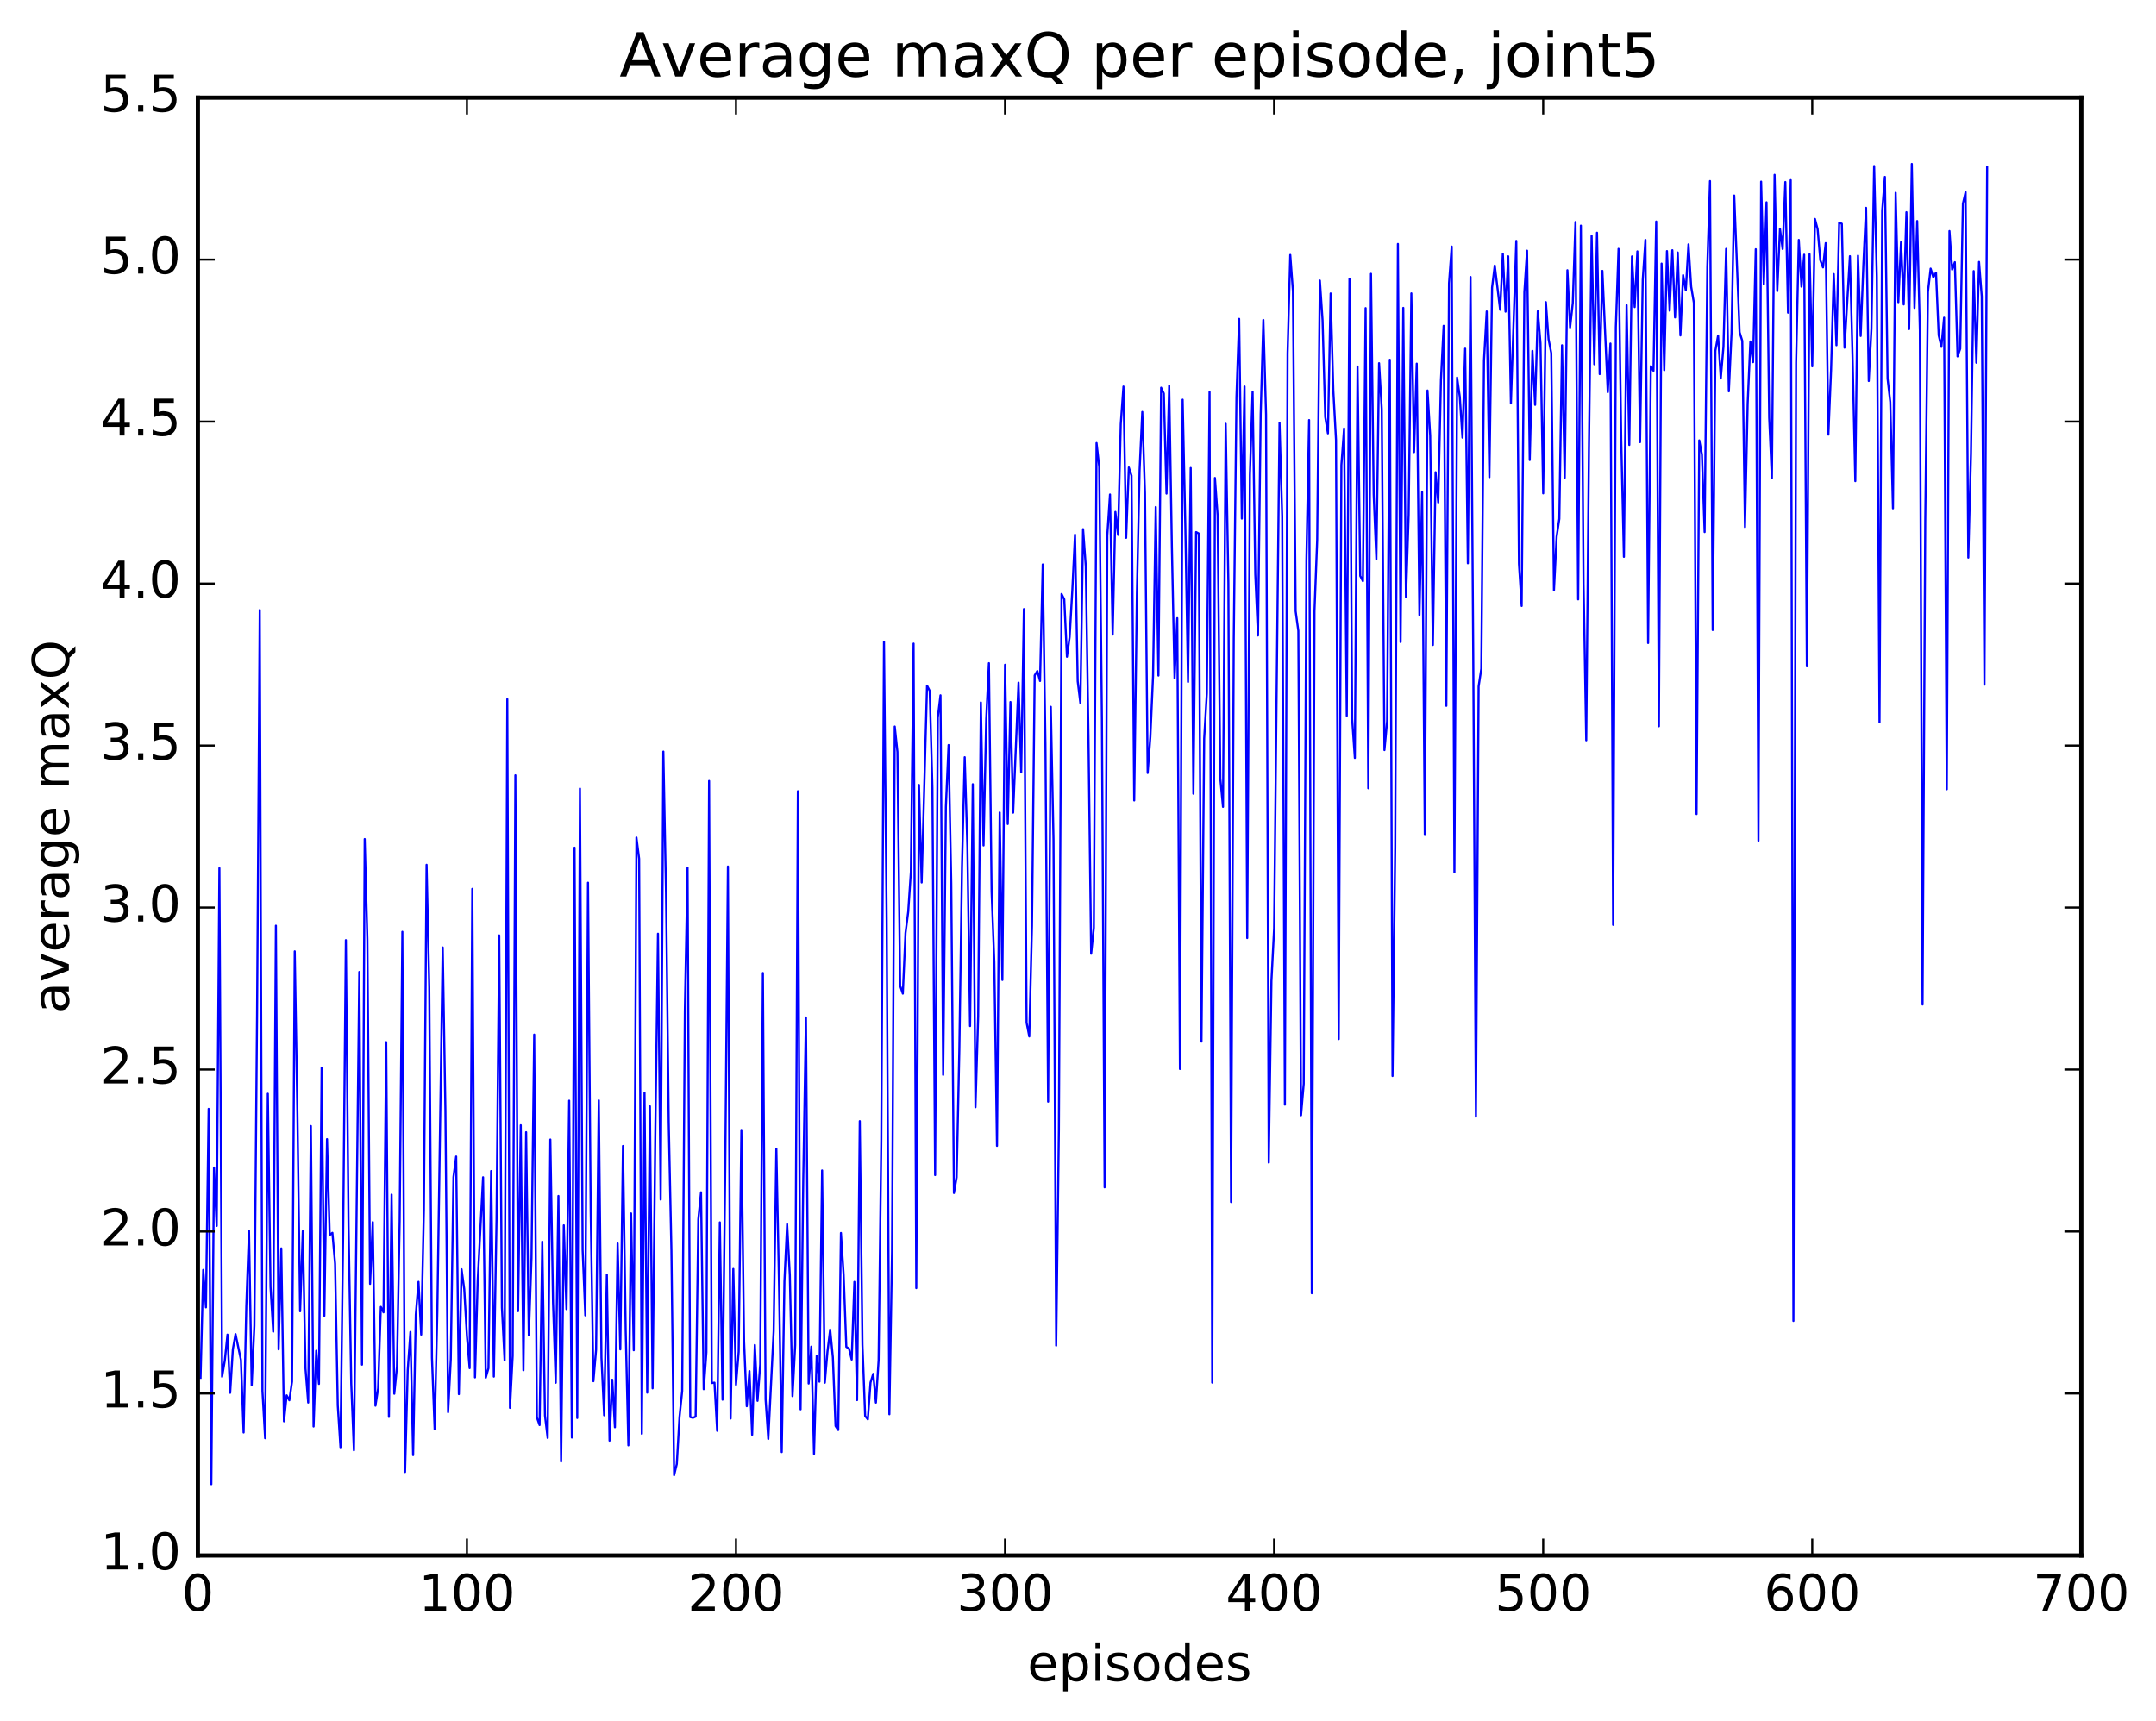 <?xml version="1.0" encoding="utf-8" standalone="no"?>
<!DOCTYPE svg PUBLIC "-//W3C//DTD SVG 1.1//EN"
  "http://www.w3.org/Graphics/SVG/1.1/DTD/svg11.dtd">
<!-- Created with matplotlib (http://matplotlib.org/) -->
<svg height="408pt" version="1.1" viewBox="0 0 511 408" width="511pt" xmlns="http://www.w3.org/2000/svg" xmlns:xlink="http://www.w3.org/1999/xlink">
 <defs>
  <style type="text/css">
*{stroke-linecap:butt;stroke-linejoin:round;stroke-miterlimit:100000;}
  </style>
 </defs>
 <g id="figure_1">
  <g id="patch_1">
   <path d="M 0 408.169 
L 511.95 408.169 
L 511.95 0 
L 0 0 
z
" style="fill:#ffffff;"/>
  </g>
  <g id="axes_1">
   <g id="patch_2">
    <path d="M 46.898 368.742 
L 493.298 368.742 
L 493.298 23.142 
L 46.898 23.142 
z
" style="fill:#ffffff;"/>
   </g>
   <g id="line2d_1">
    <path clip-path="url(#p153a7a8653)" d="M 47.535 326.626 
L 48.173 301.049 
L 48.811 309.929 
L 49.448 262.873 
L 50.086 351.85 
L 50.724 276.778 
L 51.361 290.613 
L 51.999 205.796 
L 52.637 326.373 
L 53.275 322.573 
L 53.912 316.383 
L 54.55 330.19 
L 55.188 319.85 
L 55.825 316.272 
L 57.101 322.388 
L 57.739 339.593 
L 58.376 309.65 
L 59.014 291.788 
L 59.652 328.397 
L 60.289 314.252 
L 60.927 240.561 
L 61.565 144.613 
L 62.203 329.754 
L 62.84 340.949 
L 63.478 259.279 
L 64.116 305.086 
L 64.754 315.686 
L 65.391 219.44 
L 66.029 319.881 
L 66.667 295.943 
L 67.304 336.945 
L 67.942 330.78 
L 68.58 331.957 
L 69.218 327.523 
L 69.855 225.522 
L 70.493 264.169 
L 71.131 310.853 
L 71.768 291.862 
L 72.406 324.405 
L 73.044 332.497 
L 73.681 266.939 
L 74.319 338.177 
L 74.957 320.224 
L 75.595 328.073 
L 76.232 253.082 
L 76.87 311.929 
L 77.508 270.047 
L 78.145 292.784 
L 78.783 292.254 
L 79.421 299.577 
L 80.059 333.208 
L 80.696 343.09 
L 81.334 292.138 
L 81.972 222.868 
L 82.609 290.478 
L 83.247 327.976 
L 83.885 343.815 
L 85.16 230.412 
L 85.798 323.512 
L 86.436 198.906 
L 87.073 222.794 
L 87.711 304.359 
L 88.349 289.716 
L 88.987 333.242 
L 89.624 329.119 
L 90.262 309.807 
L 90.9 311.108 
L 91.537 247.046 
L 92.175 335.898 
L 92.813 283.196 
L 93.451 330.407 
L 94.088 324.031 
L 94.726 289.504 
L 95.364 220.886 
L 96.001 348.955 
L 96.639 324.78 
L 97.277 315.76 
L 97.915 344.955 
L 98.552 311.666 
L 99.19 303.87 
L 99.828 316.389 
L 100.466 286.859 
L 101.103 205.004 
L 101.741 234.119 
L 102.379 321.855 
L 103.016 338.829 
L 103.654 310.993 
L 104.93 224.602 
L 105.567 263.213 
L 106.205 334.779 
L 106.843 322.277 
L 107.48 279.037 
L 108.118 274.167 
L 108.756 330.494 
L 109.394 300.891 
L 110.031 305.615 
L 110.669 316.688 
L 111.307 324.335 
L 111.944 210.712 
L 112.582 326.529 
L 113.22 303.622 
L 114.495 279.086 
L 115.133 326.602 
L 115.771 324.356 
L 116.408 277.606 
L 117.046 326.343 
L 117.684 289.155 
L 118.322 221.737 
L 118.959 309.961 
L 119.597 322.46 
L 120.235 165.73 
L 120.872 333.759 
L 121.51 321.411 
L 122.148 183.788 
L 122.785 310.825 
L 123.423 266.748 
L 124.061 324.835 
L 124.699 268.396 
L 125.336 316.551 
L 125.974 298.177 
L 126.612 245.262 
L 127.249 336.011 
L 127.887 337.84 
L 128.525 294.355 
L 129.163 335.58 
L 129.8 340.881 
L 130.438 270.136 
L 131.076 308.75 
L 131.714 327.8 
L 132.351 283.515 
L 132.989 346.47 
L 133.627 290.477 
L 134.264 310.35 
L 134.902 260.925 
L 135.54 340.795 
L 136.178 200.948 
L 136.815 336.156 
L 137.453 186.942 
L 138.091 296.314 
L 138.728 311.824 
L 139.366 209.248 
L 140.004 287.102 
L 140.642 327.431 
L 141.279 319.975 
L 141.917 260.856 
L 142.555 321.872 
L 143.192 335.509 
L 143.83 302.162 
L 144.468 341.53 
L 145.106 327.079 
L 145.743 338.351 
L 146.381 294.773 
L 147.019 319.889 
L 147.656 271.67 
L 148.294 315.305 
L 148.932 342.64 
L 149.57 287.653 
L 150.207 320.094 
L 150.845 198.545 
L 151.483 203.582 
L 152.12 339.897 
L 152.758 259.051 
L 153.396 330.149 
L 154.034 262.26 
L 154.671 329.124 
L 155.309 269.44 
L 155.947 221.344 
L 156.584 284.374 
L 157.222 178.164 
L 157.86 211.697 
L 158.498 266.113 
L 159.135 296.466 
L 159.773 349.716 
L 160.411 347.062 
L 161.048 335.954 
L 161.686 329.747 
L 162.324 239.673 
L 162.962 205.664 
L 163.599 335.94 
L 164.237 336.112 
L 164.875 335.831 
L 165.512 289.054 
L 166.15 282.646 
L 166.788 329.326 
L 167.425 320.584 
L 168.063 185.13 
L 168.701 327.863 
L 169.339 327.778 
L 169.976 339.187 
L 170.614 289.773 
L 171.252 331.813 
L 171.889 276.889 
L 172.527 205.411 
L 173.165 336.28 
L 173.803 300.816 
L 174.44 328.279 
L 175.078 320.431 
L 175.716 267.868 
L 176.353 317.954 
L 176.991 333.364 
L 177.629 325.036 
L 178.267 340.137 
L 178.904 318.843 
L 179.542 332.086 
L 180.18 323.42 
L 180.817 230.664 
L 181.455 331.769 
L 182.093 341.116 
L 183.368 315.541 
L 184.006 272.307 
L 184.644 304.815 
L 185.281 344.238 
L 185.919 303.764 
L 186.557 290.199 
L 187.195 302.268 
L 187.832 330.974 
L 188.47 318.85 
L 189.108 187.561 
L 189.745 334.105 
L 190.383 279.445 
L 191.021 241.211 
L 191.659 327.984 
L 192.296 319.244 
L 192.934 344.678 
L 193.572 321.411 
L 194.209 327.542 
L 194.847 277.465 
L 195.485 327.792 
L 196.123 320.407 
L 196.76 315.187 
L 197.398 321.754 
L 198.036 338.051 
L 198.673 339.008 
L 199.311 292.291 
L 199.949 302.162 
L 200.587 319.297 
L 201.224 319.697 
L 201.862 322.299 
L 202.5 303.884 
L 203.137 331.917 
L 203.775 265.777 
L 204.413 318.767 
L 205.051 335.682 
L 205.688 336.481 
L 206.326 327.744 
L 206.964 325.687 
L 207.601 332.517 
L 208.239 322.478 
L 208.877 270.411 
L 209.515 152.146 
L 210.152 218.271 
L 210.79 335.269 
L 211.428 296.689 
L 212.065 172.232 
L 212.703 178.252 
L 213.341 233.677 
L 213.979 235.554 
L 214.616 221.187 
L 215.254 216.196 
L 215.892 206.669 
L 216.53 152.57 
L 217.167 305.363 
L 217.805 186.081 
L 218.443 209.2 
L 219.718 162.532 
L 220.356 163.768 
L 220.994 186.829 
L 221.631 278.564 
L 222.269 170.104 
L 222.907 164.824 
L 223.544 254.81 
L 224.182 191.318 
L 224.82 176.617 
L 225.458 209.438 
L 226.095 282.819 
L 226.733 279.112 
L 227.371 248.998 
L 228.008 205.402 
L 228.646 179.506 
L 229.284 200.696 
L 229.922 243.24 
L 230.559 185.908 
L 231.197 262.488 
L 231.835 240.914 
L 232.472 166.516 
L 233.11 200.422 
L 233.748 170.421 
L 234.386 157.206 
L 235.023 211.389 
L 235.661 228.073 
L 236.299 271.641 
L 236.936 192.614 
L 237.574 232.312 
L 238.212 157.589 
L 238.85 195.335 
L 239.487 166.414 
L 240.125 192.651 
L 241.4 161.832 
L 242.038 183.111 
L 242.676 144.389 
L 243.314 242.428 
L 243.951 245.707 
L 244.589 219.465 
L 245.227 160.106 
L 245.864 159.069 
L 246.502 161.435 
L 247.14 133.808 
L 247.778 176.389 
L 248.415 261.162 
L 249.053 167.556 
L 249.691 199.016 
L 250.328 318.988 
L 250.966 267.957 
L 251.604 140.808 
L 252.242 142.067 
L 252.879 155.697 
L 253.517 151.001 
L 254.155 139.869 
L 254.792 126.76 
L 255.43 161.497 
L 256.068 166.712 
L 256.705 125.441 
L 257.343 134.236 
L 257.981 174.71 
L 258.619 226.096 
L 259.256 219.938 
L 259.894 105.023 
L 260.532 110.662 
L 261.17 170.524 
L 261.807 281.47 
L 262.445 126.916 
L 263.083 117.224 
L 263.72 150.437 
L 264.358 121.355 
L 264.996 126.803 
L 265.634 100.529 
L 266.271 91.633 
L 266.909 127.502 
L 267.547 110.819 
L 268.184 112.759 
L 268.822 189.755 
L 269.46 140.76 
L 270.098 111.459 
L 270.735 97.648 
L 271.373 116.856 
L 272.011 183.245 
L 272.648 174.726 
L 273.286 160.277 
L 273.924 120.194 
L 274.562 160.153 
L 275.199 91.906 
L 275.837 93.284 
L 276.475 117.014 
L 277.112 91.398 
L 277.75 129.698 
L 278.388 160.809 
L 279.026 146.542 
L 279.663 253.418 
L 280.301 94.746 
L 280.939 124.868 
L 281.576 161.659 
L 282.214 110.936 
L 282.852 188.156 
L 283.49 126.133 
L 284.127 126.474 
L 284.765 246.927 
L 285.403 175.096 
L 286.04 164.333 
L 286.678 92.918 
L 287.316 327.766 
L 287.954 113.307 
L 288.591 122.204 
L 289.229 184.547 
L 289.867 191.278 
L 290.504 100.463 
L 291.142 138.271 
L 291.78 284.955 
L 292.418 151.379 
L 293.055 94.091 
L 293.693 75.591 
L 294.331 122.936 
L 294.968 91.626 
L 295.606 222.375 
L 296.244 112.595 
L 296.882 92.885 
L 297.519 136.136 
L 298.157 150.656 
L 298.795 98.18 
L 299.432 75.853 
L 300.07 98.281 
L 300.708 275.607 
L 301.346 232.532 
L 301.983 220.107 
L 303.259 100.236 
L 303.896 122.418 
L 304.534 261.875 
L 305.172 83.751 
L 305.81 60.433 
L 306.447 69.056 
L 307.085 144.895 
L 307.723 149.568 
L 308.36 264.384 
L 308.998 256.925 
L 309.636 132.784 
L 310.274 99.578 
L 310.911 306.581 
L 311.549 144.867 
L 312.187 128.065 
L 312.824 66.512 
L 313.462 75.903 
L 314.1 98.854 
L 314.738 102.738 
L 315.375 69.566 
L 316.013 92.621 
L 316.651 104.322 
L 317.288 246.324 
L 317.926 110.251 
L 318.564 101.569 
L 319.202 169.691 
L 319.839 66.063 
L 320.477 170.447 
L 321.115 179.68 
L 321.752 86.889 
L 322.39 136.519 
L 323.028 137.766 
L 323.666 73.046 
L 324.303 186.868 
L 324.941 64.911 
L 325.579 117.203 
L 326.216 132.567 
L 326.854 86.101 
L 327.492 96.96 
L 328.13 177.815 
L 328.767 170.934 
L 329.405 85.28 
L 330.043 255.08 
L 330.68 200.882 
L 331.318 57.83 
L 331.956 152.2 
L 332.594 72.991 
L 333.231 141.531 
L 333.869 122.044 
L 334.507 69.547 
L 335.144 107.175 
L 335.782 86.202 
L 336.42 145.787 
L 337.058 116.652 
L 337.695 197.941 
L 338.333 92.566 
L 338.971 103.274 
L 339.608 152.898 
L 340.246 111.947 
L 340.884 119.114 
L 341.522 90.055 
L 342.159 77.232 
L 342.797 167.321 
L 343.435 67.139 
L 344.072 58.449 
L 344.71 206.808 
L 345.348 89.504 
L 345.986 94.027 
L 346.623 103.748 
L 347.261 82.647 
L 347.899 133.529 
L 348.536 65.663 
L 349.174 155.114 
L 349.812 264.723 
L 350.45 162.725 
L 351.087 158.534 
L 351.725 85.451 
L 352.363 73.828 
L 353 113.122 
L 353.638 68.158 
L 354.276 62.958 
L 355.551 73.439 
L 356.189 60.161 
L 356.827 73.883 
L 357.464 60.769 
L 358.102 95.636 
L 359.377 57.107 
L 360.015 133.691 
L 360.653 143.652 
L 361.291 69.231 
L 361.928 59.427 
L 362.566 109.051 
L 363.204 83.179 
L 363.841 95.973 
L 364.479 73.771 
L 365.117 81.362 
L 365.755 116.959 
L 366.392 71.625 
L 367.03 80.417 
L 367.668 83.705 
L 368.305 139.948 
L 368.943 127.2 
L 369.581 122.986 
L 370.219 81.851 
L 370.856 113.261 
L 371.494 64.06 
L 372.132 77.624 
L 372.769 71.838 
L 373.407 52.624 
L 374.045 142.091 
L 374.683 53.489 
L 375.32 138.294 
L 375.958 175.496 
L 376.596 106.455 
L 377.233 55.906 
L 377.871 86.352 
L 378.509 55.166 
L 379.147 88.68 
L 379.784 64.215 
L 381.06 92.971 
L 381.697 81.441 
L 382.335 219.244 
L 382.973 77.602 
L 383.611 58.991 
L 384.248 104.088 
L 384.886 132.006 
L 385.524 72.349 
L 386.161 105.475 
L 386.799 60.791 
L 387.437 72.801 
L 388.075 59.588 
L 388.712 104.817 
L 389.35 66.318 
L 389.988 56.872 
L 390.625 152.433 
L 391.263 86.804 
L 391.901 87.911 
L 392.539 52.513 
L 393.176 172.173 
L 393.814 62.483 
L 394.452 87.752 
L 395.089 59.521 
L 395.727 73.656 
L 396.365 59.315 
L 397.003 75.252 
L 397.64 59.856 
L 398.278 79.516 
L 398.916 65.225 
L 399.553 68.833 
L 400.191 57.928 
L 400.829 67.965 
L 401.467 71.777 
L 402.104 192.982 
L 402.742 104.393 
L 403.38 107.762 
L 404.017 126.133 
L 404.655 63.28 
L 405.293 42.92 
L 405.931 149.357 
L 406.568 83.152 
L 407.206 79.537 
L 407.844 89.71 
L 408.481 82.234 
L 409.119 59 
L 409.757 92.771 
L 410.395 78.956 
L 411.032 46.352 
L 412.308 78.756 
L 412.945 80.814 
L 413.583 124.949 
L 414.221 95.636 
L 414.859 80.953 
L 415.496 85.857 
L 416.134 59.083 
L 416.772 199.298 
L 417.409 43.056 
L 418.047 67.412 
L 418.685 47.95 
L 419.323 99.03 
L 419.96 113.354 
L 420.598 41.442 
L 421.236 68.999 
L 421.873 54.255 
L 422.511 59.03 
L 423.149 43.15 
L 423.787 74.128 
L 424.424 42.7 
L 425.062 313.145 
L 425.7 86.007 
L 426.337 56.87 
L 426.975 67.954 
L 427.613 60.382 
L 428.251 157.959 
L 428.888 60.261 
L 429.526 86.84 
L 430.164 51.907 
L 430.801 54.325 
L 431.439 61.69 
L 432.077 63.396 
L 432.715 57.63 
L 433.352 103.041 
L 433.99 87.685 
L 434.628 64.969 
L 435.265 81.845 
L 435.903 52.774 
L 436.541 53.045 
L 437.179 82.423 
L 438.454 60.729 
L 439.092 85.055 
L 439.729 114.058 
L 440.367 60.616 
L 441.005 79.645 
L 441.643 62.778 
L 442.28 49.265 
L 442.918 90.321 
L 443.556 77.923 
L 444.193 39.363 
L 444.831 65.565 
L 445.469 171.246 
L 446.107 49.977 
L 446.744 41.935 
L 447.382 89.761 
L 448.02 95.301 
L 448.658 120.512 
L 449.295 45.697 
L 449.933 71.638 
L 450.571 57.385 
L 451.208 72.173 
L 451.846 50.305 
L 452.484 78.011 
L 453.122 38.866 
L 453.759 72.995 
L 454.397 52.395 
L 455.035 78.337 
L 455.672 238.14 
L 456.31 123.523 
L 456.948 69.227 
L 457.586 63.675 
L 458.223 65.703 
L 458.861 64.639 
L 459.499 79.494 
L 460.136 82.23 
L 460.774 75.306 
L 461.412 187.101 
L 462.05 54.769 
L 462.687 63.906 
L 463.325 62.153 
L 463.963 84.494 
L 464.6 82.669 
L 465.238 48.284 
L 465.876 45.551 
L 466.514 132.19 
L 467.151 107.635 
L 467.789 64.266 
L 468.427 85.987 
L 469.064 62.091 
L 469.702 70.251 
L 470.34 162.317 
L 470.978 39.617 
L 470.978 39.617 
" style="fill:none;stroke:#0000ff;stroke-linecap:square;stroke-width:0.5;"/>
   </g>
   <g id="patch_3">
    <path d="M 46.898 23.142 
L 493.298 23.142 
" style="fill:none;stroke:#000000;stroke-linecap:square;stroke-linejoin:miter;"/>
   </g>
   <g id="patch_4">
    <path d="M 493.298 368.742 
L 493.298 23.142 
" style="fill:none;stroke:#000000;stroke-linecap:square;stroke-linejoin:miter;"/>
   </g>
   <g id="patch_5">
    <path d="M 46.898 368.742 
L 46.898 23.142 
" style="fill:none;stroke:#000000;stroke-linecap:square;stroke-linejoin:miter;"/>
   </g>
   <g id="patch_6">
    <path d="M 46.898 368.742 
L 493.298 368.742 
" style="fill:none;stroke:#000000;stroke-linecap:square;stroke-linejoin:miter;"/>
   </g>
   <g id="matplotlib.axis_1">
    <g id="xtick_1">
     <g id="line2d_2">
      <defs>
       <path d="M 0 0 
L 0 -4 
" id="m1e7fd46881" style="stroke:#000000;stroke-width:0.5;"/>
      </defs>
      <g>
       <use style="stroke:#000000;stroke-width:0.5;" x="46.898" xlink:href="#m1e7fd46881" y="368.742"/>
      </g>
     </g>
     <g id="line2d_3">
      <defs>
       <path d="M 0 0 
L 0 4 
" id="m544ca9b234" style="stroke:#000000;stroke-width:0.5;"/>
      </defs>
      <g>
       <use style="stroke:#000000;stroke-width:0.5;" x="46.898" xlink:href="#m544ca9b234" y="23.142"/>
      </g>
     </g>
     <g id="text_1">
      <!-- 0 -->
      <defs>
       <path d="M 31.781 66.406 
Q 24.172 66.406 20.328 58.906 
Q 16.5 51.422 16.5 36.375 
Q 16.5 21.391 20.328 13.891 
Q 24.172 6.391 31.781 6.391 
Q 39.453 6.391 43.281 13.891 
Q 47.125 21.391 47.125 36.375 
Q 47.125 51.422 43.281 58.906 
Q 39.453 66.406 31.781 66.406 
M 31.781 74.219 
Q 44.047 74.219 50.516 64.516 
Q 56.984 54.828 56.984 36.375 
Q 56.984 17.969 50.516 8.266 
Q 44.047 -1.422 31.781 -1.422 
Q 19.531 -1.422 13.062 8.266 
Q 6.594 17.969 6.594 36.375 
Q 6.594 54.828 13.062 64.516 
Q 19.531 74.219 31.781 74.219 
" id="BitstreamVeraSans-Roman-30"/>
      </defs>
      <g transform="translate(43.08 381.86)scale(0.12 -0.12)">
       <use xlink:href="#BitstreamVeraSans-Roman-30"/>
      </g>
     </g>
    </g>
    <g id="xtick_2">
     <g id="line2d_4">
      <g>
       <use style="stroke:#000000;stroke-width:0.5;" x="110.669" xlink:href="#m1e7fd46881" y="368.742"/>
      </g>
     </g>
     <g id="line2d_5">
      <g>
       <use style="stroke:#000000;stroke-width:0.5;" x="110.669" xlink:href="#m544ca9b234" y="23.142"/>
      </g>
     </g>
     <g id="text_2">
      <!-- 100 -->
      <defs>
       <path d="M 12.406 8.297 
L 28.516 8.297 
L 28.516 63.922 
L 10.984 60.406 
L 10.984 69.391 
L 28.422 72.906 
L 38.281 72.906 
L 38.281 8.297 
L 54.391 8.297 
L 54.391 0 
L 12.406 0 
z
" id="BitstreamVeraSans-Roman-31"/>
      </defs>
      <g transform="translate(99.216 381.86)scale(0.12 -0.12)">
       <use xlink:href="#BitstreamVeraSans-Roman-31"/>
       <use x="63.623" xlink:href="#BitstreamVeraSans-Roman-30"/>
       <use x="127.246" xlink:href="#BitstreamVeraSans-Roman-30"/>
      </g>
     </g>
    </g>
    <g id="xtick_3">
     <g id="line2d_6">
      <g>
       <use style="stroke:#000000;stroke-width:0.5;" x="174.44" xlink:href="#m1e7fd46881" y="368.742"/>
      </g>
     </g>
     <g id="line2d_7">
      <g>
       <use style="stroke:#000000;stroke-width:0.5;" x="174.44" xlink:href="#m544ca9b234" y="23.142"/>
      </g>
     </g>
     <g id="text_3">
      <!-- 200 -->
      <defs>
       <path d="M 19.188 8.297 
L 53.609 8.297 
L 53.609 0 
L 7.328 0 
L 7.328 8.297 
Q 12.938 14.109 22.625 23.891 
Q 32.328 33.688 34.812 36.531 
Q 39.547 41.844 41.422 45.531 
Q 43.312 49.219 43.312 52.781 
Q 43.312 58.594 39.234 62.25 
Q 35.156 65.922 28.609 65.922 
Q 23.969 65.922 18.812 64.312 
Q 13.672 62.703 7.812 59.422 
L 7.812 69.391 
Q 13.766 71.781 18.938 73 
Q 24.125 74.219 28.422 74.219 
Q 39.75 74.219 46.484 68.547 
Q 53.219 62.891 53.219 53.422 
Q 53.219 48.922 51.531 44.891 
Q 49.859 40.875 45.406 35.406 
Q 44.188 33.984 37.641 27.219 
Q 31.109 20.453 19.188 8.297 
" id="BitstreamVeraSans-Roman-32"/>
      </defs>
      <g transform="translate(162.988 381.86)scale(0.12 -0.12)">
       <use xlink:href="#BitstreamVeraSans-Roman-32"/>
       <use x="63.623" xlink:href="#BitstreamVeraSans-Roman-30"/>
       <use x="127.246" xlink:href="#BitstreamVeraSans-Roman-30"/>
      </g>
     </g>
    </g>
    <g id="xtick_4">
     <g id="line2d_8">
      <g>
       <use style="stroke:#000000;stroke-width:0.5;" x="238.212" xlink:href="#m1e7fd46881" y="368.742"/>
      </g>
     </g>
     <g id="line2d_9">
      <g>
       <use style="stroke:#000000;stroke-width:0.5;" x="238.212" xlink:href="#m544ca9b234" y="23.142"/>
      </g>
     </g>
     <g id="text_4">
      <!-- 300 -->
      <defs>
       <path d="M 40.578 39.312 
Q 47.656 37.797 51.625 33 
Q 55.609 28.219 55.609 21.188 
Q 55.609 10.406 48.188 4.484 
Q 40.766 -1.422 27.094 -1.422 
Q 22.516 -1.422 17.656 -0.516 
Q 12.797 0.391 7.625 2.203 
L 7.625 11.719 
Q 11.719 9.328 16.594 8.109 
Q 21.484 6.891 26.812 6.891 
Q 36.078 6.891 40.938 10.547 
Q 45.797 14.203 45.797 21.188 
Q 45.797 27.641 41.281 31.266 
Q 36.766 34.906 28.719 34.906 
L 20.219 34.906 
L 20.219 43.016 
L 29.109 43.016 
Q 36.375 43.016 40.234 45.922 
Q 44.094 48.828 44.094 54.297 
Q 44.094 59.906 40.109 62.906 
Q 36.141 65.922 28.719 65.922 
Q 24.656 65.922 20.016 65.031 
Q 15.375 64.156 9.812 62.312 
L 9.812 71.094 
Q 15.438 72.656 20.344 73.438 
Q 25.25 74.219 29.594 74.219 
Q 40.828 74.219 47.359 69.109 
Q 53.906 64.016 53.906 55.328 
Q 53.906 49.266 50.438 45.094 
Q 46.969 40.922 40.578 39.312 
" id="BitstreamVeraSans-Roman-33"/>
      </defs>
      <g transform="translate(226.759 381.86)scale(0.12 -0.12)">
       <use xlink:href="#BitstreamVeraSans-Roman-33"/>
       <use x="63.623" xlink:href="#BitstreamVeraSans-Roman-30"/>
       <use x="127.246" xlink:href="#BitstreamVeraSans-Roman-30"/>
      </g>
     </g>
    </g>
    <g id="xtick_5">
     <g id="line2d_10">
      <g>
       <use style="stroke:#000000;stroke-width:0.5;" x="301.983" xlink:href="#m1e7fd46881" y="368.742"/>
      </g>
     </g>
     <g id="line2d_11">
      <g>
       <use style="stroke:#000000;stroke-width:0.5;" x="301.983" xlink:href="#m544ca9b234" y="23.142"/>
      </g>
     </g>
     <g id="text_5">
      <!-- 400 -->
      <defs>
       <path d="M 37.797 64.312 
L 12.891 25.391 
L 37.797 25.391 
z
M 35.203 72.906 
L 47.609 72.906 
L 47.609 25.391 
L 58.016 25.391 
L 58.016 17.188 
L 47.609 17.188 
L 47.609 0 
L 37.797 0 
L 37.797 17.188 
L 4.891 17.188 
L 4.891 26.703 
z
" id="BitstreamVeraSans-Roman-34"/>
      </defs>
      <g transform="translate(290.531 381.86)scale(0.12 -0.12)">
       <use xlink:href="#BitstreamVeraSans-Roman-34"/>
       <use x="63.623" xlink:href="#BitstreamVeraSans-Roman-30"/>
       <use x="127.246" xlink:href="#BitstreamVeraSans-Roman-30"/>
      </g>
     </g>
    </g>
    <g id="xtick_6">
     <g id="line2d_12">
      <g>
       <use style="stroke:#000000;stroke-width:0.5;" x="365.755" xlink:href="#m1e7fd46881" y="368.742"/>
      </g>
     </g>
     <g id="line2d_13">
      <g>
       <use style="stroke:#000000;stroke-width:0.5;" x="365.755" xlink:href="#m544ca9b234" y="23.142"/>
      </g>
     </g>
     <g id="text_6">
      <!-- 500 -->
      <defs>
       <path d="M 10.797 72.906 
L 49.516 72.906 
L 49.516 64.594 
L 19.828 64.594 
L 19.828 46.734 
Q 21.969 47.469 24.109 47.828 
Q 26.266 48.188 28.422 48.188 
Q 40.625 48.188 47.75 41.5 
Q 54.891 34.812 54.891 23.391 
Q 54.891 11.625 47.562 5.094 
Q 40.234 -1.422 26.906 -1.422 
Q 22.312 -1.422 17.547 -0.641 
Q 12.797 0.141 7.719 1.703 
L 7.719 11.625 
Q 12.109 9.234 16.797 8.062 
Q 21.484 6.891 26.703 6.891 
Q 35.156 6.891 40.078 11.328 
Q 45.016 15.766 45.016 23.391 
Q 45.016 31 40.078 35.438 
Q 35.156 39.891 26.703 39.891 
Q 22.75 39.891 18.812 39.016 
Q 14.891 38.141 10.797 36.281 
z
" id="BitstreamVeraSans-Roman-35"/>
      </defs>
      <g transform="translate(354.302 381.86)scale(0.12 -0.12)">
       <use xlink:href="#BitstreamVeraSans-Roman-35"/>
       <use x="63.623" xlink:href="#BitstreamVeraSans-Roman-30"/>
       <use x="127.246" xlink:href="#BitstreamVeraSans-Roman-30"/>
      </g>
     </g>
    </g>
    <g id="xtick_7">
     <g id="line2d_14">
      <g>
       <use style="stroke:#000000;stroke-width:0.5;" x="429.526" xlink:href="#m1e7fd46881" y="368.742"/>
      </g>
     </g>
     <g id="line2d_15">
      <g>
       <use style="stroke:#000000;stroke-width:0.5;" x="429.526" xlink:href="#m544ca9b234" y="23.142"/>
      </g>
     </g>
     <g id="text_7">
      <!-- 600 -->
      <defs>
       <path d="M 33.016 40.375 
Q 26.375 40.375 22.484 35.828 
Q 18.609 31.297 18.609 23.391 
Q 18.609 15.531 22.484 10.953 
Q 26.375 6.391 33.016 6.391 
Q 39.656 6.391 43.531 10.953 
Q 47.406 15.531 47.406 23.391 
Q 47.406 31.297 43.531 35.828 
Q 39.656 40.375 33.016 40.375 
M 52.594 71.297 
L 52.594 62.312 
Q 48.875 64.062 45.094 64.984 
Q 41.312 65.922 37.594 65.922 
Q 27.828 65.922 22.672 59.328 
Q 17.531 52.734 16.797 39.406 
Q 19.672 43.656 24.016 45.922 
Q 28.375 48.188 33.594 48.188 
Q 44.578 48.188 50.953 41.516 
Q 57.328 34.859 57.328 23.391 
Q 57.328 12.156 50.688 5.359 
Q 44.047 -1.422 33.016 -1.422 
Q 20.359 -1.422 13.672 8.266 
Q 6.984 17.969 6.984 36.375 
Q 6.984 53.656 15.188 63.938 
Q 23.391 74.219 37.203 74.219 
Q 40.922 74.219 44.703 73.484 
Q 48.484 72.75 52.594 71.297 
" id="BitstreamVeraSans-Roman-36"/>
      </defs>
      <g transform="translate(418.074 381.86)scale(0.12 -0.12)">
       <use xlink:href="#BitstreamVeraSans-Roman-36"/>
       <use x="63.623" xlink:href="#BitstreamVeraSans-Roman-30"/>
       <use x="127.246" xlink:href="#BitstreamVeraSans-Roman-30"/>
      </g>
     </g>
    </g>
    <g id="xtick_8">
     <g id="line2d_16">
      <g>
       <use style="stroke:#000000;stroke-width:0.5;" x="493.298" xlink:href="#m1e7fd46881" y="368.742"/>
      </g>
     </g>
     <g id="line2d_17">
      <g>
       <use style="stroke:#000000;stroke-width:0.5;" x="493.298" xlink:href="#m544ca9b234" y="23.142"/>
      </g>
     </g>
     <g id="text_8">
      <!-- 700 -->
      <defs>
       <path d="M 8.203 72.906 
L 55.078 72.906 
L 55.078 68.703 
L 28.609 0 
L 18.312 0 
L 43.219 64.594 
L 8.203 64.594 
z
" id="BitstreamVeraSans-Roman-37"/>
      </defs>
      <g transform="translate(481.845 381.86)scale(0.12 -0.12)">
       <use xlink:href="#BitstreamVeraSans-Roman-37"/>
       <use x="63.623" xlink:href="#BitstreamVeraSans-Roman-30"/>
       <use x="127.246" xlink:href="#BitstreamVeraSans-Roman-30"/>
      </g>
     </g>
    </g>
    <g id="text_9">
     <!-- episodes -->
     <defs>
      <path d="M 18.109 8.203 
L 18.109 -20.797 
L 9.078 -20.797 
L 9.078 54.688 
L 18.109 54.688 
L 18.109 46.391 
Q 20.953 51.266 25.266 53.625 
Q 29.594 56 35.594 56 
Q 45.562 56 51.781 48.094 
Q 58.016 40.188 58.016 27.297 
Q 58.016 14.406 51.781 6.484 
Q 45.562 -1.422 35.594 -1.422 
Q 29.594 -1.422 25.266 0.953 
Q 20.953 3.328 18.109 8.203 
M 48.688 27.297 
Q 48.688 37.203 44.609 42.844 
Q 40.531 48.484 33.406 48.484 
Q 26.266 48.484 22.188 42.844 
Q 18.109 37.203 18.109 27.297 
Q 18.109 17.391 22.188 11.75 
Q 26.266 6.109 33.406 6.109 
Q 40.531 6.109 44.609 11.75 
Q 48.688 17.391 48.688 27.297 
" id="BitstreamVeraSans-Roman-70"/>
      <path d="M 44.281 53.078 
L 44.281 44.578 
Q 40.484 46.531 36.375 47.5 
Q 32.281 48.484 27.875 48.484 
Q 21.188 48.484 17.844 46.438 
Q 14.5 44.391 14.5 40.281 
Q 14.5 37.156 16.891 35.375 
Q 19.281 33.594 26.516 31.984 
L 29.594 31.297 
Q 39.156 29.25 43.188 25.516 
Q 47.219 21.781 47.219 15.094 
Q 47.219 7.469 41.188 3.016 
Q 35.156 -1.422 24.609 -1.422 
Q 20.219 -1.422 15.453 -0.562 
Q 10.688 0.297 5.422 2 
L 5.422 11.281 
Q 10.406 8.688 15.234 7.391 
Q 20.062 6.109 24.812 6.109 
Q 31.156 6.109 34.562 8.281 
Q 37.984 10.453 37.984 14.406 
Q 37.984 18.062 35.516 20.016 
Q 33.062 21.969 24.703 23.781 
L 21.578 24.516 
Q 13.234 26.266 9.516 29.906 
Q 5.812 33.547 5.812 39.891 
Q 5.812 47.609 11.281 51.797 
Q 16.75 56 26.812 56 
Q 31.781 56 36.172 55.266 
Q 40.578 54.547 44.281 53.078 
" id="BitstreamVeraSans-Roman-73"/>
      <path d="M 9.422 54.688 
L 18.406 54.688 
L 18.406 0 
L 9.422 0 
z
M 9.422 75.984 
L 18.406 75.984 
L 18.406 64.594 
L 9.422 64.594 
z
" id="BitstreamVeraSans-Roman-69"/>
      <path d="M 30.609 48.391 
Q 23.391 48.391 19.188 42.75 
Q 14.984 37.109 14.984 27.297 
Q 14.984 17.484 19.156 11.844 
Q 23.344 6.203 30.609 6.203 
Q 37.797 6.203 41.984 11.859 
Q 46.188 17.531 46.188 27.297 
Q 46.188 37.016 41.984 42.703 
Q 37.797 48.391 30.609 48.391 
M 30.609 56 
Q 42.328 56 49.016 48.375 
Q 55.719 40.766 55.719 27.297 
Q 55.719 13.875 49.016 6.219 
Q 42.328 -1.422 30.609 -1.422 
Q 18.844 -1.422 12.172 6.219 
Q 5.516 13.875 5.516 27.297 
Q 5.516 40.766 12.172 48.375 
Q 18.844 56 30.609 56 
" id="BitstreamVeraSans-Roman-6f"/>
      <path d="M 56.203 29.594 
L 56.203 25.203 
L 14.891 25.203 
Q 15.484 15.922 20.484 11.062 
Q 25.484 6.203 34.422 6.203 
Q 39.594 6.203 44.453 7.469 
Q 49.312 8.734 54.109 11.281 
L 54.109 2.781 
Q 49.266 0.734 44.188 -0.344 
Q 39.109 -1.422 33.891 -1.422 
Q 20.797 -1.422 13.156 6.188 
Q 5.516 13.812 5.516 26.812 
Q 5.516 40.234 12.766 48.109 
Q 20.016 56 32.328 56 
Q 43.359 56 49.781 48.891 
Q 56.203 41.797 56.203 29.594 
M 47.219 32.234 
Q 47.125 39.594 43.094 43.984 
Q 39.062 48.391 32.422 48.391 
Q 24.906 48.391 20.391 44.141 
Q 15.875 39.891 15.188 32.172 
z
" id="BitstreamVeraSans-Roman-65"/>
      <path d="M 45.406 46.391 
L 45.406 75.984 
L 54.391 75.984 
L 54.391 0 
L 45.406 0 
L 45.406 8.203 
Q 42.578 3.328 38.25 0.953 
Q 33.938 -1.422 27.875 -1.422 
Q 17.969 -1.422 11.734 6.484 
Q 5.516 14.406 5.516 27.297 
Q 5.516 40.188 11.734 48.094 
Q 17.969 56 27.875 56 
Q 33.938 56 38.25 53.625 
Q 42.578 51.266 45.406 46.391 
M 14.797 27.297 
Q 14.797 17.391 18.875 11.75 
Q 22.953 6.109 30.078 6.109 
Q 37.203 6.109 41.297 11.75 
Q 45.406 17.391 45.406 27.297 
Q 45.406 37.203 41.297 42.844 
Q 37.203 48.484 30.078 48.484 
Q 22.953 48.484 18.875 42.844 
Q 14.797 37.203 14.797 27.297 
" id="BitstreamVeraSans-Roman-64"/>
     </defs>
     <g transform="translate(243.506 398.474)scale(0.12 -0.12)">
      <use xlink:href="#BitstreamVeraSans-Roman-65"/>
      <use x="61.523" xlink:href="#BitstreamVeraSans-Roman-70"/>
      <use x="125.0" xlink:href="#BitstreamVeraSans-Roman-69"/>
      <use x="152.783" xlink:href="#BitstreamVeraSans-Roman-73"/>
      <use x="204.883" xlink:href="#BitstreamVeraSans-Roman-6f"/>
      <use x="266.064" xlink:href="#BitstreamVeraSans-Roman-64"/>
      <use x="329.541" xlink:href="#BitstreamVeraSans-Roman-65"/>
      <use x="391.064" xlink:href="#BitstreamVeraSans-Roman-73"/>
     </g>
    </g>
   </g>
   <g id="matplotlib.axis_2">
    <g id="ytick_1">
     <g id="line2d_18">
      <defs>
       <path d="M 0 0 
L 4 0 
" id="mcb2c6d959d" style="stroke:#000000;stroke-width:0.5;"/>
      </defs>
      <g>
       <use style="stroke:#000000;stroke-width:0.5;" x="46.898" xlink:href="#mcb2c6d959d" y="368.742"/>
      </g>
     </g>
     <g id="line2d_19">
      <defs>
       <path d="M 0 0 
L -4 0 
" id="mc605c2ecfd" style="stroke:#000000;stroke-width:0.5;"/>
      </defs>
      <g>
       <use style="stroke:#000000;stroke-width:0.5;" x="493.298" xlink:href="#mc605c2ecfd" y="368.742"/>
      </g>
     </g>
     <g id="text_10">
      <!-- 1.0 -->
      <defs>
       <path d="M 10.688 12.406 
L 21 12.406 
L 21 0 
L 10.688 0 
z
" id="BitstreamVeraSans-Roman-2e"/>
      </defs>
      <g transform="translate(23.814 372.053)scale(0.12 -0.12)">
       <use xlink:href="#BitstreamVeraSans-Roman-31"/>
       <use x="63.623" xlink:href="#BitstreamVeraSans-Roman-2e"/>
       <use x="95.41" xlink:href="#BitstreamVeraSans-Roman-30"/>
      </g>
     </g>
    </g>
    <g id="ytick_2">
     <g id="line2d_20">
      <g>
       <use style="stroke:#000000;stroke-width:0.5;" x="46.898" xlink:href="#mcb2c6d959d" y="330.342"/>
      </g>
     </g>
     <g id="line2d_21">
      <g>
       <use style="stroke:#000000;stroke-width:0.5;" x="493.298" xlink:href="#mc605c2ecfd" y="330.342"/>
      </g>
     </g>
     <g id="text_11">
      <!-- 1.5 -->
      <g transform="translate(23.814 333.653)scale(0.12 -0.12)">
       <use xlink:href="#BitstreamVeraSans-Roman-31"/>
       <use x="63.623" xlink:href="#BitstreamVeraSans-Roman-2e"/>
       <use x="95.41" xlink:href="#BitstreamVeraSans-Roman-35"/>
      </g>
     </g>
    </g>
    <g id="ytick_3">
     <g id="line2d_22">
      <g>
       <use style="stroke:#000000;stroke-width:0.5;" x="46.898" xlink:href="#mcb2c6d959d" y="291.942"/>
      </g>
     </g>
     <g id="line2d_23">
      <g>
       <use style="stroke:#000000;stroke-width:0.5;" x="493.298" xlink:href="#mc605c2ecfd" y="291.942"/>
      </g>
     </g>
     <g id="text_12">
      <!-- 2.0 -->
      <g transform="translate(23.814 295.253)scale(0.12 -0.12)">
       <use xlink:href="#BitstreamVeraSans-Roman-32"/>
       <use x="63.623" xlink:href="#BitstreamVeraSans-Roman-2e"/>
       <use x="95.41" xlink:href="#BitstreamVeraSans-Roman-30"/>
      </g>
     </g>
    </g>
    <g id="ytick_4">
     <g id="line2d_24">
      <g>
       <use style="stroke:#000000;stroke-width:0.5;" x="46.898" xlink:href="#mcb2c6d959d" y="253.542"/>
      </g>
     </g>
     <g id="line2d_25">
      <g>
       <use style="stroke:#000000;stroke-width:0.5;" x="493.298" xlink:href="#mc605c2ecfd" y="253.542"/>
      </g>
     </g>
     <g id="text_13">
      <!-- 2.5 -->
      <g transform="translate(23.814 256.853)scale(0.12 -0.12)">
       <use xlink:href="#BitstreamVeraSans-Roman-32"/>
       <use x="63.623" xlink:href="#BitstreamVeraSans-Roman-2e"/>
       <use x="95.41" xlink:href="#BitstreamVeraSans-Roman-35"/>
      </g>
     </g>
    </g>
    <g id="ytick_5">
     <g id="line2d_26">
      <g>
       <use style="stroke:#000000;stroke-width:0.5;" x="46.898" xlink:href="#mcb2c6d959d" y="215.142"/>
      </g>
     </g>
     <g id="line2d_27">
      <g>
       <use style="stroke:#000000;stroke-width:0.5;" x="493.298" xlink:href="#mc605c2ecfd" y="215.142"/>
      </g>
     </g>
     <g id="text_14">
      <!-- 3.0 -->
      <g transform="translate(23.814 218.453)scale(0.12 -0.12)">
       <use xlink:href="#BitstreamVeraSans-Roman-33"/>
       <use x="63.623" xlink:href="#BitstreamVeraSans-Roman-2e"/>
       <use x="95.41" xlink:href="#BitstreamVeraSans-Roman-30"/>
      </g>
     </g>
    </g>
    <g id="ytick_6">
     <g id="line2d_28">
      <g>
       <use style="stroke:#000000;stroke-width:0.5;" x="46.898" xlink:href="#mcb2c6d959d" y="176.742"/>
      </g>
     </g>
     <g id="line2d_29">
      <g>
       <use style="stroke:#000000;stroke-width:0.5;" x="493.298" xlink:href="#mc605c2ecfd" y="176.742"/>
      </g>
     </g>
     <g id="text_15">
      <!-- 3.5 -->
      <g transform="translate(23.814 180.053)scale(0.12 -0.12)">
       <use xlink:href="#BitstreamVeraSans-Roman-33"/>
       <use x="63.623" xlink:href="#BitstreamVeraSans-Roman-2e"/>
       <use x="95.41" xlink:href="#BitstreamVeraSans-Roman-35"/>
      </g>
     </g>
    </g>
    <g id="ytick_7">
     <g id="line2d_30">
      <g>
       <use style="stroke:#000000;stroke-width:0.5;" x="46.898" xlink:href="#mcb2c6d959d" y="138.342"/>
      </g>
     </g>
     <g id="line2d_31">
      <g>
       <use style="stroke:#000000;stroke-width:0.5;" x="493.298" xlink:href="#mc605c2ecfd" y="138.342"/>
      </g>
     </g>
     <g id="text_16">
      <!-- 4.0 -->
      <g transform="translate(23.814 141.653)scale(0.12 -0.12)">
       <use xlink:href="#BitstreamVeraSans-Roman-34"/>
       <use x="63.623" xlink:href="#BitstreamVeraSans-Roman-2e"/>
       <use x="95.41" xlink:href="#BitstreamVeraSans-Roman-30"/>
      </g>
     </g>
    </g>
    <g id="ytick_8">
     <g id="line2d_32">
      <g>
       <use style="stroke:#000000;stroke-width:0.5;" x="46.898" xlink:href="#mcb2c6d959d" y="99.942"/>
      </g>
     </g>
     <g id="line2d_33">
      <g>
       <use style="stroke:#000000;stroke-width:0.5;" x="493.298" xlink:href="#mc605c2ecfd" y="99.942"/>
      </g>
     </g>
     <g id="text_17">
      <!-- 4.5 -->
      <g transform="translate(23.814 103.253)scale(0.12 -0.12)">
       <use xlink:href="#BitstreamVeraSans-Roman-34"/>
       <use x="63.623" xlink:href="#BitstreamVeraSans-Roman-2e"/>
       <use x="95.41" xlink:href="#BitstreamVeraSans-Roman-35"/>
      </g>
     </g>
    </g>
    <g id="ytick_9">
     <g id="line2d_34">
      <g>
       <use style="stroke:#000000;stroke-width:0.5;" x="46.898" xlink:href="#mcb2c6d959d" y="61.542"/>
      </g>
     </g>
     <g id="line2d_35">
      <g>
       <use style="stroke:#000000;stroke-width:0.5;" x="493.298" xlink:href="#mc605c2ecfd" y="61.542"/>
      </g>
     </g>
     <g id="text_18">
      <!-- 5.0 -->
      <g transform="translate(23.814 64.853)scale(0.12 -0.12)">
       <use xlink:href="#BitstreamVeraSans-Roman-35"/>
       <use x="63.623" xlink:href="#BitstreamVeraSans-Roman-2e"/>
       <use x="95.41" xlink:href="#BitstreamVeraSans-Roman-30"/>
      </g>
     </g>
    </g>
    <g id="ytick_10">
     <g id="line2d_36">
      <g>
       <use style="stroke:#000000;stroke-width:0.5;" x="46.898" xlink:href="#mcb2c6d959d" y="23.142"/>
      </g>
     </g>
     <g id="line2d_37">
      <g>
       <use style="stroke:#000000;stroke-width:0.5;" x="493.298" xlink:href="#mc605c2ecfd" y="23.142"/>
      </g>
     </g>
     <g id="text_19">
      <!-- 5.5 -->
      <g transform="translate(23.814 26.453)scale(0.12 -0.12)">
       <use xlink:href="#BitstreamVeraSans-Roman-35"/>
       <use x="63.623" xlink:href="#BitstreamVeraSans-Roman-2e"/>
       <use x="95.41" xlink:href="#BitstreamVeraSans-Roman-35"/>
      </g>
     </g>
    </g>
    <g id="text_20">
     <!-- average maxQ -->
     <defs>
      <path d="M 45.406 27.984 
Q 45.406 37.75 41.375 43.109 
Q 37.359 48.484 30.078 48.484 
Q 22.859 48.484 18.828 43.109 
Q 14.797 37.75 14.797 27.984 
Q 14.797 18.266 18.828 12.891 
Q 22.859 7.516 30.078 7.516 
Q 37.359 7.516 41.375 12.891 
Q 45.406 18.266 45.406 27.984 
M 54.391 6.781 
Q 54.391 -7.172 48.188 -13.984 
Q 42 -20.797 29.203 -20.797 
Q 24.469 -20.797 20.266 -20.094 
Q 16.062 -19.391 12.109 -17.922 
L 12.109 -9.188 
Q 16.062 -11.328 19.922 -12.344 
Q 23.781 -13.375 27.781 -13.375 
Q 36.625 -13.375 41.016 -8.766 
Q 45.406 -4.156 45.406 5.172 
L 45.406 9.625 
Q 42.625 4.781 38.281 2.391 
Q 33.938 0 27.875 0 
Q 17.828 0 11.672 7.656 
Q 5.516 15.328 5.516 27.984 
Q 5.516 40.672 11.672 48.328 
Q 17.828 56 27.875 56 
Q 33.938 56 38.281 53.609 
Q 42.625 51.219 45.406 46.391 
L 45.406 54.688 
L 54.391 54.688 
z
" id="BitstreamVeraSans-Roman-67"/>
      <path d="M 54.891 54.688 
L 35.109 28.078 
L 55.906 0 
L 45.312 0 
L 29.391 21.484 
L 13.484 0 
L 2.875 0 
L 24.125 28.609 
L 4.688 54.688 
L 15.281 54.688 
L 29.781 35.203 
L 44.281 54.688 
z
" id="BitstreamVeraSans-Roman-78"/>
      <path d="M 34.281 27.484 
Q 23.391 27.484 19.188 25 
Q 14.984 22.516 14.984 16.5 
Q 14.984 11.719 18.141 8.906 
Q 21.297 6.109 26.703 6.109 
Q 34.188 6.109 38.703 11.406 
Q 43.219 16.703 43.219 25.484 
L 43.219 27.484 
z
M 52.203 31.203 
L 52.203 0 
L 43.219 0 
L 43.219 8.297 
Q 40.141 3.328 35.547 0.953 
Q 30.953 -1.422 24.312 -1.422 
Q 15.922 -1.422 10.953 3.297 
Q 6 8.016 6 15.922 
Q 6 25.141 12.172 29.828 
Q 18.359 34.516 30.609 34.516 
L 43.219 34.516 
L 43.219 35.406 
Q 43.219 41.609 39.141 45 
Q 35.062 48.391 27.688 48.391 
Q 23 48.391 18.547 47.266 
Q 14.109 46.141 10.016 43.891 
L 10.016 52.203 
Q 14.938 54.109 19.578 55.047 
Q 24.219 56 28.609 56 
Q 40.484 56 46.344 49.844 
Q 52.203 43.703 52.203 31.203 
" id="BitstreamVeraSans-Roman-61"/>
      <path d="M 39.406 66.219 
Q 28.656 66.219 22.328 58.203 
Q 16.016 50.203 16.016 36.375 
Q 16.016 22.609 22.328 14.594 
Q 28.656 6.594 39.406 6.594 
Q 50.141 6.594 56.422 14.594 
Q 62.703 22.609 62.703 36.375 
Q 62.703 50.203 56.422 58.203 
Q 50.141 66.219 39.406 66.219 
M 53.219 1.312 
L 66.219 -12.891 
L 54.297 -12.891 
L 43.5 -1.219 
Q 41.891 -1.312 41.031 -1.359 
Q 40.188 -1.422 39.406 -1.422 
Q 24.031 -1.422 14.812 8.859 
Q 5.609 19.141 5.609 36.375 
Q 5.609 53.656 14.812 63.938 
Q 24.031 74.219 39.406 74.219 
Q 54.734 74.219 63.906 63.938 
Q 73.094 53.656 73.094 36.375 
Q 73.094 23.688 67.984 14.641 
Q 62.891 5.609 53.219 1.312 
" id="BitstreamVeraSans-Roman-51"/>
      <path id="BitstreamVeraSans-Roman-20"/>
      <path d="M 2.984 54.688 
L 12.5 54.688 
L 29.594 8.797 
L 46.688 54.688 
L 56.203 54.688 
L 35.688 0 
L 23.484 0 
z
" id="BitstreamVeraSans-Roman-76"/>
      <path d="M 52 44.188 
Q 55.375 50.25 60.062 53.125 
Q 64.75 56 71.094 56 
Q 79.641 56 84.281 50.016 
Q 88.922 44.047 88.922 33.016 
L 88.922 0 
L 79.891 0 
L 79.891 32.719 
Q 79.891 40.578 77.094 44.375 
Q 74.312 48.188 68.609 48.188 
Q 61.625 48.188 57.562 43.547 
Q 53.516 38.922 53.516 30.906 
L 53.516 0 
L 44.484 0 
L 44.484 32.719 
Q 44.484 40.625 41.703 44.406 
Q 38.922 48.188 33.109 48.188 
Q 26.219 48.188 22.156 43.531 
Q 18.109 38.875 18.109 30.906 
L 18.109 0 
L 9.078 0 
L 9.078 54.688 
L 18.109 54.688 
L 18.109 46.188 
Q 21.188 51.219 25.484 53.609 
Q 29.781 56 35.688 56 
Q 41.656 56 45.828 52.969 
Q 50 49.953 52 44.188 
" id="BitstreamVeraSans-Roman-6d"/>
      <path d="M 41.109 46.297 
Q 39.594 47.172 37.812 47.578 
Q 36.031 48 33.891 48 
Q 26.266 48 22.188 43.047 
Q 18.109 38.094 18.109 28.812 
L 18.109 0 
L 9.078 0 
L 9.078 54.688 
L 18.109 54.688 
L 18.109 46.188 
Q 20.953 51.172 25.484 53.578 
Q 30.031 56 36.531 56 
Q 37.453 56 38.578 55.875 
Q 39.703 55.766 41.062 55.516 
z
" id="BitstreamVeraSans-Roman-72"/>
     </defs>
     <g transform="translate(16.318 240.209)rotate(-90.0)scale(0.12 -0.12)">
      <use xlink:href="#BitstreamVeraSans-Roman-61"/>
      <use x="61.279" xlink:href="#BitstreamVeraSans-Roman-76"/>
      <use x="120.459" xlink:href="#BitstreamVeraSans-Roman-65"/>
      <use x="181.982" xlink:href="#BitstreamVeraSans-Roman-72"/>
      <use x="223.096" xlink:href="#BitstreamVeraSans-Roman-61"/>
      <use x="284.375" xlink:href="#BitstreamVeraSans-Roman-67"/>
      <use x="347.852" xlink:href="#BitstreamVeraSans-Roman-65"/>
      <use x="409.375" xlink:href="#BitstreamVeraSans-Roman-20"/>
      <use x="441.162" xlink:href="#BitstreamVeraSans-Roman-6d"/>
      <use x="538.574" xlink:href="#BitstreamVeraSans-Roman-61"/>
      <use x="599.854" xlink:href="#BitstreamVeraSans-Roman-78"/>
      <use x="659.033" xlink:href="#BitstreamVeraSans-Roman-51"/>
     </g>
    </g>
   </g>
   <g id="text_21">
    <!-- Average maxQ per episode, joint5 -->
    <defs>
     <path d="M 54.891 33.016 
L 54.891 0 
L 45.906 0 
L 45.906 32.719 
Q 45.906 40.484 42.875 44.328 
Q 39.844 48.188 33.797 48.188 
Q 26.516 48.188 22.312 43.547 
Q 18.109 38.922 18.109 30.906 
L 18.109 0 
L 9.078 0 
L 9.078 54.688 
L 18.109 54.688 
L 18.109 46.188 
Q 21.344 51.125 25.703 53.562 
Q 30.078 56 35.797 56 
Q 45.219 56 50.047 50.172 
Q 54.891 44.344 54.891 33.016 
" id="BitstreamVeraSans-Roman-6e"/>
     <path d="M 34.188 63.188 
L 20.797 26.906 
L 47.609 26.906 
z
M 28.609 72.906 
L 39.797 72.906 
L 67.578 0 
L 57.328 0 
L 50.688 18.703 
L 17.828 18.703 
L 11.188 0 
L 0.781 0 
z
" id="BitstreamVeraSans-Roman-41"/>
     <path d="M 9.422 54.688 
L 18.406 54.688 
L 18.406 -0.984 
Q 18.406 -11.422 14.422 -16.109 
Q 10.453 -20.797 1.609 -20.797 
L -1.812 -20.797 
L -1.812 -13.188 
L 0.594 -13.188 
Q 5.719 -13.188 7.562 -10.812 
Q 9.422 -8.453 9.422 -0.984 
z
M 9.422 75.984 
L 18.406 75.984 
L 18.406 64.594 
L 9.422 64.594 
z
" id="BitstreamVeraSans-Roman-6a"/>
     <path d="M 18.312 70.219 
L 18.312 54.688 
L 36.812 54.688 
L 36.812 47.703 
L 18.312 47.703 
L 18.312 18.016 
Q 18.312 11.328 20.141 9.422 
Q 21.969 7.516 27.594 7.516 
L 36.812 7.516 
L 36.812 0 
L 27.594 0 
Q 17.188 0 13.234 3.875 
Q 9.281 7.766 9.281 18.016 
L 9.281 47.703 
L 2.688 47.703 
L 2.688 54.688 
L 9.281 54.688 
L 9.281 70.219 
z
" id="BitstreamVeraSans-Roman-74"/>
     <path d="M 11.719 12.406 
L 22.016 12.406 
L 22.016 4 
L 14.016 -11.625 
L 7.719 -11.625 
L 11.719 4 
z
" id="BitstreamVeraSans-Roman-2c"/>
    </defs>
    <g transform="translate(146.825 18.142)scale(0.144 -0.144)">
     <use xlink:href="#BitstreamVeraSans-Roman-41"/>
     <use x="68.33" xlink:href="#BitstreamVeraSans-Roman-76"/>
     <use x="127.51" xlink:href="#BitstreamVeraSans-Roman-65"/>
     <use x="189.033" xlink:href="#BitstreamVeraSans-Roman-72"/>
     <use x="230.146" xlink:href="#BitstreamVeraSans-Roman-61"/>
     <use x="291.426" xlink:href="#BitstreamVeraSans-Roman-67"/>
     <use x="354.902" xlink:href="#BitstreamVeraSans-Roman-65"/>
     <use x="416.426" xlink:href="#BitstreamVeraSans-Roman-20"/>
     <use x="448.213" xlink:href="#BitstreamVeraSans-Roman-6d"/>
     <use x="545.625" xlink:href="#BitstreamVeraSans-Roman-61"/>
     <use x="606.904" xlink:href="#BitstreamVeraSans-Roman-78"/>
     <use x="666.084" xlink:href="#BitstreamVeraSans-Roman-51"/>
     <use x="744.795" xlink:href="#BitstreamVeraSans-Roman-20"/>
     <use x="776.582" xlink:href="#BitstreamVeraSans-Roman-70"/>
     <use x="840.059" xlink:href="#BitstreamVeraSans-Roman-65"/>
     <use x="901.582" xlink:href="#BitstreamVeraSans-Roman-72"/>
     <use x="942.695" xlink:href="#BitstreamVeraSans-Roman-20"/>
     <use x="974.482" xlink:href="#BitstreamVeraSans-Roman-65"/>
     <use x="1036.006" xlink:href="#BitstreamVeraSans-Roman-70"/>
     <use x="1099.482" xlink:href="#BitstreamVeraSans-Roman-69"/>
     <use x="1127.266" xlink:href="#BitstreamVeraSans-Roman-73"/>
     <use x="1179.365" xlink:href="#BitstreamVeraSans-Roman-6f"/>
     <use x="1240.547" xlink:href="#BitstreamVeraSans-Roman-64"/>
     <use x="1304.023" xlink:href="#BitstreamVeraSans-Roman-65"/>
     <use x="1365.547" xlink:href="#BitstreamVeraSans-Roman-2c"/>
     <use x="1397.334" xlink:href="#BitstreamVeraSans-Roman-20"/>
     <use x="1429.121" xlink:href="#BitstreamVeraSans-Roman-6a"/>
     <use x="1456.904" xlink:href="#BitstreamVeraSans-Roman-6f"/>
     <use x="1518.086" xlink:href="#BitstreamVeraSans-Roman-69"/>
     <use x="1545.869" xlink:href="#BitstreamVeraSans-Roman-6e"/>
     <use x="1609.248" xlink:href="#BitstreamVeraSans-Roman-74"/>
     <use x="1648.457" xlink:href="#BitstreamVeraSans-Roman-35"/>
    </g>
   </g>
  </g>
 </g>
 <defs>
  <clipPath id="p153a7a8653">
   <rect height="345.6" width="446.4" x="46.898" y="23.142"/>
  </clipPath>
 </defs>
</svg>
